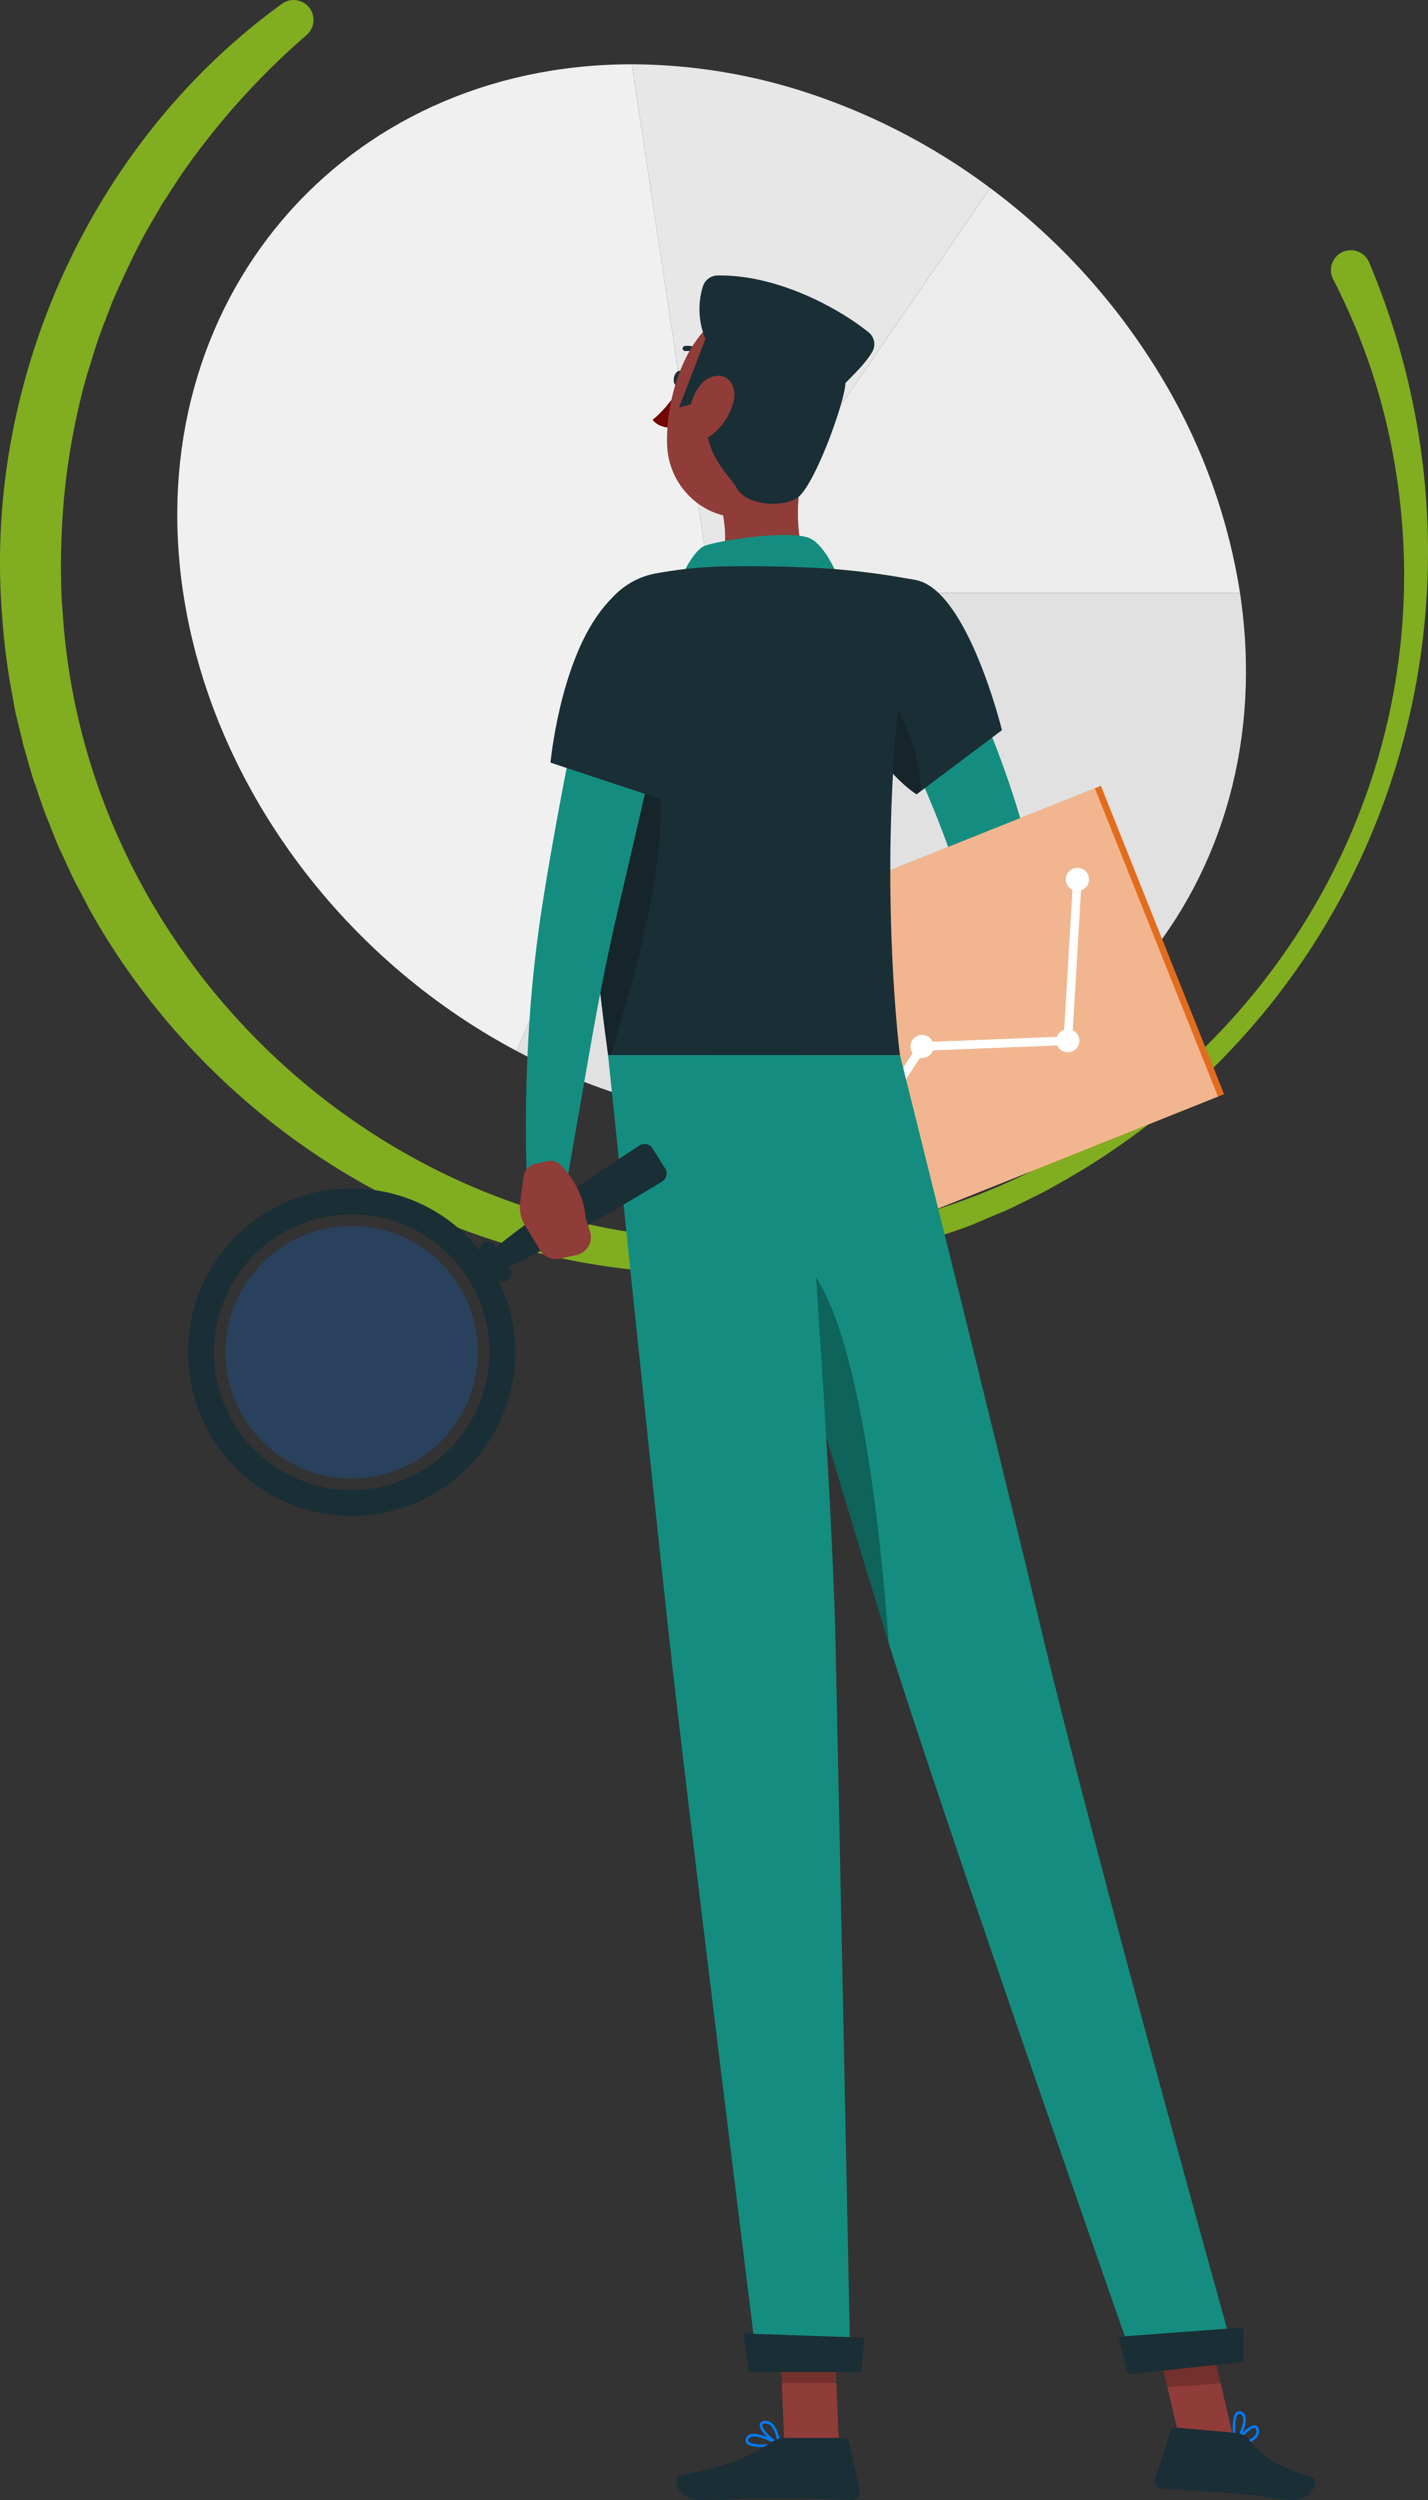 <svg xmlns="http://www.w3.org/2000/svg" width="350.692" height="613.603" viewBox="0 0 350.692 613.603">
  <rect x="0" y="0" width="350.692" height="613.603" fill="#333333" stroke="none"/>
  <g id="Grupo_875321" data-name="Grupo 875321" transform="translate(-937.305 -4450.016)">
    <g id="Grupo_875320" data-name="Grupo 875320" transform="translate(937.305 4450.016)">
      <path id="Trazado_603412" data-name="Trazado 603412" d="M951.233,1015.277c35.83,85,3.314,182.819-78.068,227.134-1.6.942-6.33,3.248-8.106,4.111-1.48.8-3.927,1.845-5.52,2.5l-5.592,2.358c-2.668,1.118-5.842,2.038-8.568,3.08-3.3,1.174-8.281,2.486-11.638,3.489-1.765.427-7.027,1.6-8.89,2.045-31.923,6.424-65.725,4.121-96.261-7.361-38.686-14.17-71.764-42.831-91.767-78.827-.88-1.823-3.448-6.444-4.275-8.267-.625-1.389-1.968-4.246-2.6-5.64-1.059-2.085-2.631-6.466-3.555-8.609-1.082-2.7-2.109-6.051-3.1-8.788-.772-2.24-1.917-6.693-2.627-8.945-.373-1.931-1.8-7.144-2.114-9.082-.248-1.5-.847-4.615-1.1-6.119-.792-4.719-1.546-10.648-1.854-15.421-5.014-57.823,21.573-117.079,68.639-151.109a4.886,4.886,0,0,1,6.123,7.6,183.712,183.712,0,0,0-30.794,34.255c-1.147,1.678-3.619,5.6-4.708,7.2-.8,1.448-3.439,5.9-4.3,7.435-2.929,5.46-5.546,11.078-8.016,16.755-1.125,3.079-2.46,6.262-3.52,9.349-.644,1.923-1.969,6.328-2.578,8.159a168.134,168.134,0,0,0-6.389,42.143c-.158,3.185-.1,8.155.026,11.4-.024,1.535.255,4.122.349,5.686,5.614,82.811,75.1,150.362,158.3,153.28,103.961,4.592,186.952-88.987,168.523-191.785a155.2,155.2,0,0,0-14.867-43.9,4.886,4.886,0,1,1,8.85-4.129Z" transform="translate(-615 -950.884)" fill="#81ad20"/>
    </g>
    <g id="Grupo_875316" data-name="Grupo 875316" transform="translate(980.837 4465.794)">
      <g id="Grupo_875308" data-name="Grupo 875308" transform="translate(0)">
        <path id="Trazado_612571" data-name="Trazado 612571" d="M482.821,1190.559H612.588c10.752,71.188-38.978,129.768-110.166,129.768-22.778,0-46.064-6-67.51-17.385Z" transform="translate(-351.591 -1060.792)" fill="#e1e1e1"/>
        <path id="Trazado_612572" data-name="Trazado 612572" d="M479.073,1198.335l68.4-99.407a161.717,161.717,0,0,1,40.928,44.565,146.524,146.524,0,0,1,20.442,54.842Z" transform="translate(-347.843 -1068.568)" fill="#ececec"/>
        <path id="Trazado_612573" data-name="Trazado 612573" d="M480.606,1200.71l-19.6-129.767a139.982,139.982,0,0,1,45.566,7.826A156.958,156.958,0,0,1,549,1101.3Z" transform="translate(-349.376 -1070.943)" fill="#e7e7e7"/>
        <path id="Trazado_612574" data-name="Trazado 612574" d="M489.339,1200.71,441.43,1313.093c-43.6-23.152-74.865-66.078-81.859-112.383-10.753-71.188,38.978-129.767,110.166-129.767Z" transform="translate(-358.109 -1070.943)" fill="#f0f0f0"/>
      </g>
      <g id="Grupo_875315" data-name="Grupo 875315" transform="translate(2.642 51.829)">
        <path id="Trazado_612575" data-name="Trazado 612575" d="M532.17,1197.906c4.313,8.1,8.02,16.1,11.51,24.43a226.854,226.854,0,0,1,9.006,25.757c.627,2.221,1.171,4.51,1.691,6.812a24.637,24.637,0,0,1,.711,4.856,25.282,25.282,0,0,1-.272,4.858,46.757,46.757,0,0,1-5.326,14.828,99.856,99.856,0,0,1-16.739,22.29,5.066,5.066,0,0,1-8.13-5.858l.127-.242a177.269,177.269,0,0,0,10.208-22.652c1.237-3.677,2.217-7.439,2.212-10.207a9.737,9.737,0,0,0-.142-1.693,1.728,1.728,0,0,0-.152-.528l-.331-1.053c-.6-1.929-1.211-3.858-1.927-5.8-2.711-7.775-6.064-15.582-9.547-23.327-3.469-7.722-7.2-15.572-10.893-23.037l-.076-.152a10.158,10.158,0,0,1,18.071-9.278Z" transform="translate(-347.602 -1112.454)" fill="#148d80"/>
        <path id="Trazado_612576" data-name="Trazado 612576" d="M526.178,1286.882l-8.545,2.691,10.058,11.776a19.6,19.6,0,0,0,5.281-8.363,4.165,4.165,0,0,0-1.624-4.469l-1.426-1.031A4.224,4.224,0,0,0,526.178,1286.882Z" transform="translate(-347.213 -1104.462)" fill="#903c38"/>
        <path id="Trazado_612577" data-name="Trazado 612577" d="M506.781,1296.608l10.778,8.551,11.053-4.035-10.058-11.776Z" transform="translate(-348.134 -1104.236)" fill="#903c38"/>
        <path id="Trazado_612578" data-name="Trazado 612578" d="M473.057,1142.45c-.216,1.059-.951,1.8-1.644,1.663s-1.079-1.113-.865-2.173.951-1.8,1.644-1.663S473.272,1141.391,473.057,1142.45Z" transform="translate(-351.214 -1116.889)" fill="#1a2e35"/>
        <path id="Trazado_612579" data-name="Trazado 612579" d="M472.609,1143.96s-3.652,5.622-6.9,8.032c1.519,2.13,4.868,1.978,4.868,1.978Z" transform="translate(-351.62 -1116.575)" fill="#740606"/>
        <path id="Trazado_612580" data-name="Trazado 612580" d="M477.96,1137.834a.635.635,0,0,0,.467-1.065,6.3,6.3,0,0,0-5.4-2.1.635.635,0,0,0,.21,1.252h0a5.04,5.04,0,0,1,4.259,1.711A.63.63,0,0,0,477.96,1137.834Z" transform="translate(-351.043 -1117.368)" fill="#1a2e35"/>
        <path id="Trazado_612581" data-name="Trazado 612581" d="M502.278,1160.052c-1.922,9.805-3.082,23.39,3.778,29.933,0,0-2.681,9.946-20.9,9.946-20.034,0-9.638-8.729-9.638-8.729,8.326-2.585,8.255-12.07,6.35-19.688Z" transform="translate(-351.016 -1115.21)" fill="#903c38"/>
        <path id="Trazado_612582" data-name="Trazado 612582" d="M472.069,1188.2s2.92-6.921,5.9-8.116,21.986-4.318,26.362-1.562,7.333,11.61,7.333,11.61Z" transform="translate(-351.08 -1113.736)" fill="#148d80"/>
        <path id="Trazado_612583" data-name="Trazado 612583" d="M490.9,1610.244c-1.72,0-3.382-.237-3.938-1.009a1.2,1.2,0,0,1,.027-1.388A1.581,1.581,0,0,1,488,1607.1c2.23-.606,6.914,2.063,7.113,2.177a.317.317,0,0,1-.1.586A23.425,23.425,0,0,1,490.9,1610.244Zm-2.125-2.6a2.354,2.354,0,0,0-.614.073.963.963,0,0,0-.622.445c-.225.394-.142.589-.061.7.623.866,4.011.886,6.5.534C492.741,1608.76,490.344,1607.644,488.778,1607.644Z" transform="translate(-349.833 -1077.277)" fill="#007cff"/>
        <path id="Trazado_612584" data-name="Trazado 612584" d="M494.68,1610.125a.3.3,0,0,1-.129-.028c-1.619-.726-4.822-3.625-4.577-5.14.057-.356.309-.8,1.181-.887a2.315,2.315,0,0,1,1.761.544c1.7,1.4,2.066,5.011,2.081,5.164a.314.314,0,0,1-.131.288A.323.323,0,0,1,494.68,1610.125Zm-3.27-5.433c-.062,0-.127,0-.191.01-.571.057-.608.282-.618.357-.147.909,2.03,3.187,3.68,4.179-.171-1.055-.649-3.214-1.768-4.133A1.69,1.69,0,0,0,491.41,1604.692Z" transform="translate(-349.561 -1077.528)" fill="#007cff"/>
        <path id="Trazado_612585" data-name="Trazado 612585" d="M509.049,1611.785h-13.4l-1.335-31.038h13.4Z" transform="translate(-349.192 -1079.506)" fill="#903c38"/>
        <path id="Trazado_612586" data-name="Trazado 612586" d="M497.7,1607.927h14.637a1.17,1.17,0,0,1,1.141.916l2.647,11.913a1.949,1.949,0,0,1-1.928,2.384c-5.28-.089-12.909-.4-19.545-.4-7.76,0-8.7.424-17.8.424-5.5,0-7.03-5.563-4.727-6.067,10.485-2.293,13.284-2.54,22.344-8.127A6.21,6.21,0,0,1,497.7,1607.927Z" transform="translate(-351.162 -1077.199)" fill="#1a2e35"/>
        <path id="Trazado_612587" data-name="Trazado 612587" d="M526.9,1187.713c12.562,2.879,20.85,36.779,20.85,36.779l-20.974,15.755s-11.441-7.089-15.561-23.13C506.9,1200.311,514.058,1184.769,526.9,1187.713Z" transform="translate(-347.864 -1112.893)" fill="#1a2e35"/>
        <path id="Trazado_612588" data-name="Trazado 612588" d="M516.09,1209.423c6.823,6.75,11.232,17.407,11.761,28.1l-1.113.857s-11.451-7.1-15.574-23.136c-.255-1-.474-2.007-.656-2.992Z" transform="translate(-347.817 -1111.02)" opacity="0.2"/>
        <g id="Grupo_875311" data-name="Grupo 875311" transform="translate(122.44 125.257)">
          <g id="Grupo_875309" data-name="Grupo 875309" transform="translate(0 0)">
            <rect id="Rectángulo_293234" data-name="Rectángulo 293234" width="109.579" height="81.494" transform="translate(0 40.666) rotate(-21.784)" fill="#e26c1e"/>
            <rect id="Rectángulo_293235" data-name="Rectángulo 293235" width="107.968" height="81.494" transform="translate(0 40.665) rotate(-21.784)" fill="#fff" opacity="0.5"/>
          </g>
          <g id="Grupo_875310" data-name="Grupo 875310" transform="translate(32.528 20.121)">
            <path id="Trazado_612589" data-name="Trazado 612589" d="M559.459,1256.618a2.84,2.84,0,1,1,3.691,1.583A2.841,2.841,0,0,1,559.459,1256.618Z" transform="translate(-498.648 -1252.723)" fill="#fff"/>
            <path id="Trazado_612590" data-name="Trazado 612590" d="M557.29,1293.114a2.84,2.84,0,1,1,3.691,1.583A2.839,2.839,0,0,1,557.29,1293.114Z" transform="translate(-498.832 -1249.625)" fill="#fff"/>
            <path id="Trazado_612591" data-name="Trazado 612591" d="M524.3,1294.421a2.84,2.84,0,1,1,3.692,1.583A2.84,2.84,0,0,1,524.3,1294.421Z" transform="translate(-501.632 -1249.514)" fill="#fff"/>
            <path id="Trazado_612592" data-name="Trazado 612592" d="M503.593,1326.45a2.84,2.84,0,1,1,3.691,1.583A2.839,2.839,0,0,1,503.593,1326.45Z" transform="translate(-503.389 -1246.796)" fill="#fff"/>
            <path id="Trazado_612593" data-name="Trazado 612593" d="M506.089,1332.235a1.053,1.053,0,0,1-.883-1.624l22.467-34.748a1.051,1.051,0,0,1,.842-.479L563.351,1294l2.3-38.642a1.069,1.069,0,0,1,1.113-.988,1.053,1.053,0,0,1,.988,1.114L565.4,1295.08a1.051,1.051,0,0,1-1.009.987l-35.243,1.4-22.17,34.291A1.05,1.05,0,0,1,506.089,1332.235Z" transform="translate(-503.249 -1252.583)" fill="#fff"/>
          </g>
        </g>
        <path id="Trazado_612594" data-name="Trazado 612594" d="M452.585,1201.4c-2.739,14.48-4.453,44.215,3.5,103.1h71.687c-1.293-10.213-6.42-64.686,4.193-116.536a186.933,186.933,0,0,0-24-3.03c-9.16-.442-22.421-.733-30.473,0-3.362.306-6.661.792-9.6,1.312A18.97,18.97,0,0,0,452.585,1201.4Z" transform="translate(-352.927 -1113.136)" fill="#1a2e35"/>
        <path id="Trazado_612595" data-name="Trazado 612595" d="M463.859,1220.626l-13.465,1.074c-.483,17.423.717,42.85,5.695,79.719h.644C464.808,1274.864,475.517,1236.9,463.859,1220.626Z" transform="translate(-352.927 -1110.069)" opacity="0.2"/>
        <g id="Grupo_875312" data-name="Grupo 875312" transform="translate(145.123 501.25)">
          <path id="Trazado_612596" data-name="Trazado 612596" d="M494.314,1580.755l.685,16h13.409l-.686-16Z" transform="translate(-494.314 -1580.755)" opacity="0.2"/>
        </g>
        <path id="Trazado_612597" data-name="Trazado 612597" d="M508.976,1148.632c-3.443,12.848-4.806,20.543-12.734,25.885-11.927,8.037-26.776-1.186-27.24-14.8-.419-12.258,5.283-31.209,19.071-33.8A18.143,18.143,0,0,1,508.976,1148.632Z" transform="translate(-351.342 -1118.135)" fill="#903c38"/>
        <path id="Trazado_612598" data-name="Trazado 612598" d="M478.664,1149.3l-6.964,1.81,6.48-16.808a18.948,18.948,0,0,1-.6-12.963,3.813,3.813,0,0,1,3.551-2.614c14.436-.28,29.522,7.823,37.128,13.949a3.74,3.74,0,0,1,.843,4.865c-1.665,2.726-3.821,4.813-6.539,7.576-.142,4.706-7.827,25.971-12.08,28.357s-12.385,1.418-14.549-2.461S476.464,1161.982,478.664,1149.3Z" transform="translate(-351.111 -1118.717)" fill="#1a2e35"/>
        <path id="Trazado_612599" data-name="Trazado 612599" d="M484.931,1147.64a15.032,15.032,0,0,1-5.189,8.142c-3.416,2.688-6.089.206-5.949-3.746.127-3.557,2.056-9.243,5.873-10.4C483.427,1140.495,485.826,1143.758,484.931,1147.64Z" transform="translate(-350.934 -1116.792)" fill="#903c38"/>
        <path id="Trazado_612600" data-name="Trazado 612600" d="M597.03,1606.052c-.011-1.72.216-3.383.985-3.945a1.2,1.2,0,0,1,1.388.018,1.58,1.58,0,0,1,.749,1c.621,2.226-2.019,6.928-2.131,7.126a.318.318,0,0,1-.588-.092A23.569,23.569,0,0,1,597.03,1606.052Zm2.586-2.143a2.388,2.388,0,0,0-.077-.613.955.955,0,0,0-.448-.618c-.4-.223-.59-.139-.7-.058-.863.629-.861,4.017-.493,6.506C598.526,1607.88,599.626,1605.476,599.616,1603.909Z" transform="translate(-340.474 -1077.711)" fill="#007cff"/>
        <path id="Trazado_612601" data-name="Trazado 612601" d="M597.4,1609.829a.319.319,0,0,1,.027-.13c.716-1.623,3.594-4.845,5.111-4.611.356.057.8.305.9,1.177a2.316,2.316,0,0,1-.533,1.764c-1.39,1.713-5,2.1-5.151,2.114a.317.317,0,0,1-.289-.129A.328.328,0,0,1,597.4,1609.829Zm5.412-3.306a1.621,1.621,0,0,0-.011-.19c-.062-.571-.286-.606-.36-.617-.911-.141-3.174,2.051-4.156,3.708,1.053-.179,3.21-.67,4.121-1.8A1.681,1.681,0,0,0,602.807,1606.523Z" transform="translate(-340.443 -1077.441)" fill="#007cff"/>
        <path id="Trazado_612602" data-name="Trazado 612602" d="M599.18,1611.986l-13.079.926-7.347-31.287,13.079-.926Z" transform="translate(-342.025 -1079.51)" fill="#903c38"/>
        <path id="Trazado_612603" data-name="Trazado 612603" d="M599.073,1606.87l-14.58-1.29a1.169,1.169,0,0,0-1.217.811l-3.687,11.634a1.95,1.95,0,0,0,1.711,2.545c5.267.375,12.894.74,19.5,1.325,7.729.685,2.723.666,11.787,1.469,5.481.485,7.492-4.922,5.242-5.626-10.241-3.209-12.1-5.426-15.636-9.543A4.582,4.582,0,0,0,599.073,1606.87Z" transform="translate(-341.963 -1077.399)" fill="#1a2e35"/>
        <g id="Grupo_875313" data-name="Grupo 875313" transform="translate(236.733 501.197)">
          <path id="Trazado_612604" data-name="Trazado 612604" d="M578.758,1581.633l3.785,16.127,13.084-.926-3.785-16.127Z" transform="translate(-578.758 -1580.707)" opacity="0.2"/>
        </g>
        <path id="Trazado_612605" data-name="Trazado 612605" d="M479.073,1295.1s30.83,102.949,42.527,141.163c12.809,41.849,61.548,180.684,61.548,180.684l23.632-5.195s-33.385-119.283-47.229-177.645c-10.634-44.83-34.221-139.007-34.221-139.007Z" transform="translate(-350.485 -1103.748)" fill="#148d80"/>
        <path id="Trazado_612606" data-name="Trazado 612606" d="M571.181,1585.214c-.107.012,2.325,9.231,2.325,9.231l28.425-3.053-.129-8.447Z" transform="translate(-342.668 -1079.319)" fill="#1a2e35"/>
        <path id="Trazado_612607" data-name="Trazado 612607" d="M495.024,1339.09c17.058,2.249,23.852,61.7,26.407,96.589-.324-1.1-.664-2.152-.961-3.144-6.383-20.865-18.472-61.07-28.137-93.254A5.959,5.959,0,0,1,495.024,1339.09Z" transform="translate(-349.36 -1100.021)" opacity="0.3"/>
        <path id="Trazado_612608" data-name="Trazado 612608" d="M455.632,1295.1s10.341,100.264,14.794,141.081c4.633,42.456,22.025,181.713,22.025,181.713h22.705s-2.752-136.716-3.667-178.468c-1-45.517-8.735-144.325-8.735-144.325Z" transform="translate(-352.475 -1103.748)" fill="#148d80"/>
        <path id="Trazado_612609" data-name="Trazado 612609" d="M486.315,1584.31c-.1,0,1.281,9.426,1.281,9.426h27.619l.747-8.413Z" transform="translate(-349.871 -1079.204)" fill="#1a2e35"/>
        <g id="Grupo_875314" data-name="Grupo 875314" transform="translate(0 213.15)">
          <path id="Trazado_612610" data-name="Trazado 612610" d="M366.74,1386.876a40.18,40.18,0,1,0,12.562-55.419A40.182,40.182,0,0,0,366.74,1386.876Zm62.6-39.464a33.821,33.821,0,1,1-46.646-10.577A33.82,33.82,0,0,1,429.339,1347.412Z" transform="translate(-360.544 -1314.338)" fill="#1a2e35"/>
          <path id="Trazado_612611" data-name="Trazado 612611" d="M430.236,1371.581a30.994,30.994,0,1,1-23.373-37.081A30.993,30.993,0,0,1,430.236,1371.581Z" transform="translate(-359.826 -1313.62)" fill="#007cff" opacity="0.2"/>
          <path id="Trazado_612612" data-name="Trazado 612612" d="M430.213,1338.132l3.767,5.974a1.943,1.943,0,0,1-.608,2.68h0a1.943,1.943,0,0,1-2.68-.608l-3.767-5.974a1.943,1.943,0,0,1,.608-2.68h0A1.944,1.944,0,0,1,430.213,1338.132Z" transform="translate(-354.936 -1313.323)" fill="#1a2e35"/>
          <path id="Trazado_612613" data-name="Trazado 612613" d="M454.468,1323.019q-6.532,4.459-12.942,9.11c-4.266,3.115-8.494,6.287-12.6,9.655a2.669,2.669,0,0,0,2.825,4.482c4.81-2.25,9.495-4.7,14.143-7.2s9.24-5.1,13.8-7.749q5.819-3.385,11.557-6.9A2.321,2.321,0,0,0,472,1321.2l-3.1-4.921a2.319,2.319,0,0,0-3.224-.708Q460.037,1319.237,454.468,1323.019Z" transform="translate(-354.824 -1315.193)" fill="#1a2e35"/>
        </g>
        <path id="Trazado_612614" data-name="Trazado 612614" d="M473.664,1205.649c-2.191,10.75-4.543,21.462-6.985,32.148l-7.426,31.972c-2.4,10.423-4.46,20.993-6.345,31.712l-5.635,32.241-.013.073a5.055,5.055,0,0,1-10.031-.7c-.386-11.192-.215-22.26.411-33.4a327.43,327.43,0,0,1,3.524-33.452c1.743-10.957,3.706-21.789,5.8-32.609s4.367-21.587,6.846-32.311a10.159,10.159,0,0,1,19.851,4.321Z" transform="translate(-354.054 -1112.375)" fill="#148d80"/>
        <path id="Trazado_612615" data-name="Trazado 612615" d="M445.85,1320.156a3.713,3.713,0,0,0-3.552-1.051l-2.913.694a3.694,3.694,0,0,0-2.807,3.116l-.843,6.465a8.24,8.24,0,0,0,1.12,5.331l4,6.613a4.5,4.5,0,0,0,4.524,1.689l4.168-.884a4.5,4.5,0,0,0,3.348-5.79l-1.092-3.37S451.733,1326.377,445.85,1320.156Z" transform="translate(-354.169 -1101.72)" fill="#903c38"/>
        <path id="Trazado_612616" data-name="Trazado 612616" d="M487.14,1200.041c6.517,17.286-16.021,41.939-16.021,41.939l-28.52-9.433s2.182-23.587,12.081-36.885C466.909,1179.236,482.18,1186.882,487.14,1200.041Z" transform="translate(-353.581 -1112.98)" fill="#1a2e35"/>
      </g>
    </g>
  </g>
</svg>

